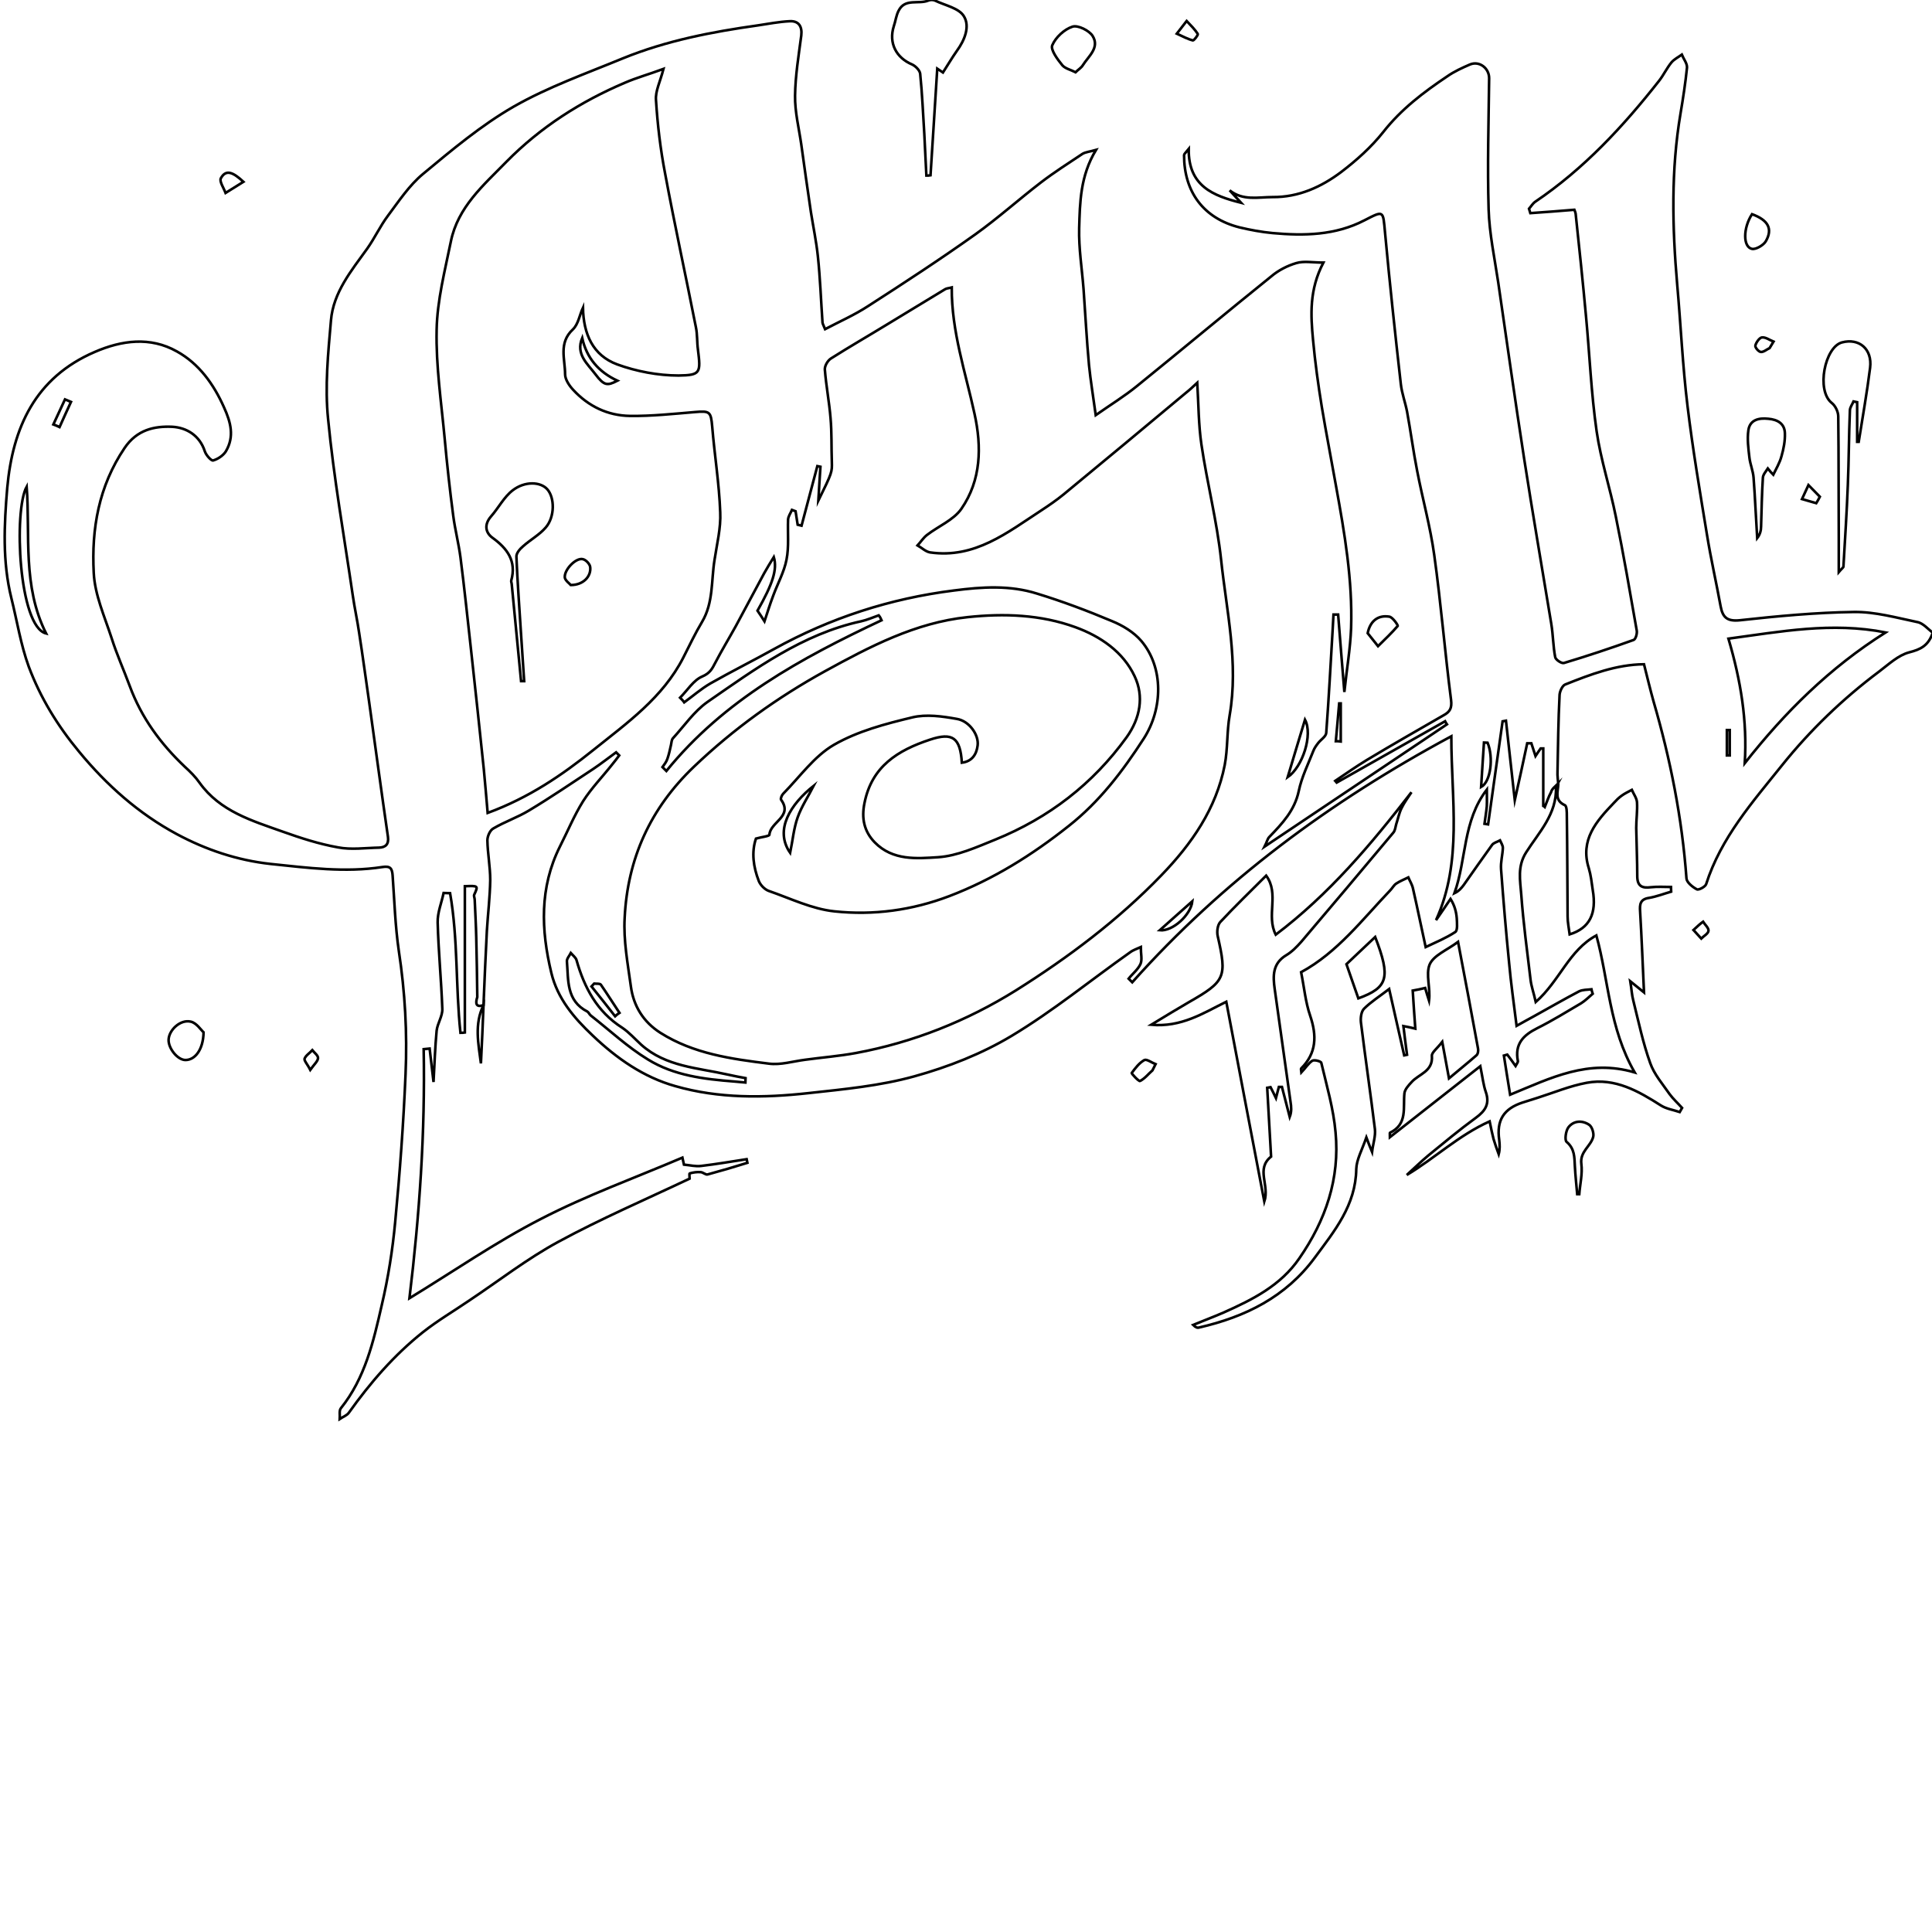 <?xml version="1.0" encoding="utf-8"?>
<!-- Generator: Adobe Illustrator 19.2.1, SVG Export Plug-In . SVG Version: 6.00 Build 0)  -->
<svg version="1.1" id="Слой_0_xA0_Image_1_" xmlns="http://www.w3.org/2000/svg" xmlns:xlink="http://www.w3.org/1999/xlink"
	 x="0px" y="0px" viewBox="0 0 746 746" style="enable-background:new 0 0 746 746;" xml:space="preserve">
<style type="text/css">
	.logo_svg{transform: translateY(99px);}
	.st0{fill:none;stroke:#000000;stroke-miterlimit:10;}
	.st1{display:none;}
	.st2{display:inline;}
</style>
<g class="logo_svg">
	<path class="st0" d="M185.7,410.6c0.4-7.5,0.7-15,1-22.5C183.1,395.4,184.7,403,185.7,410.6z"/>
	<path class="st0" d="M659.7,359.4c0.1-1.1-1.4-2.4-2.1-3.5c-1.1,0.8-2.1,1.7-3.7,3.2c1.4,1.5,2.2,2.4,3,3.3
		C657.9,361.4,659.6,360.5,659.7,359.4z"/>
	<path class="st0" d="M198,189.3c-3.4,2.6-5.5,6.8-8.4,10.1c-2.7,3.1-2.2,6.2,0.5,8.2c5.8,4.2,9.4,9,7.3,16.6
		c-0.1,0.4,0.2,1,0.2,1.5c1.2,12.4,2.4,24.8,3.6,37.3c0.4,0,0.8,0,1.2,0c-0.4-6.5-0.9-13-1.3-19.5c-0.6-9.5-1.3-19-1.7-28.5
		c-0.1-1.4,1.4-3.1,2.6-4.1c2.8-2.5,6.3-4.4,8.7-7.2c3.6-4.1,3.5-11.6,0.6-14.8C208.7,186,202.7,185.7,198,189.3z"/>
	<path class="st0" d="M225,215.9c-2.7-0.6-7.3,4.2-6.9,7.2c0.3,1.2,1.9,2.3,2.3,2.8c4.8,0,7.9-3.3,7.5-6.9
		C227.8,217.8,226.2,216.1,225,215.9z"/>
	<path class="st0" d="M441.9,409.3c-2,1.1-3.5,3.1-4.9,5c-0.2,0.2,2.8,3.4,3.2,3.1c1.8-0.9,3.2-2.7,4.8-4.1c0.4-0.8,0.8-1.6,1.2-2.4
		C444.7,410.3,442.8,408.9,441.9,409.3z"/>
	<path class="st0" d="M120.6,405.5c-1,1.1-2.5,2-3,3.3c-0.2,0.8,1.1,2.1,2.2,4.3c1.5-2.1,2.9-3.3,3-4.5
		C122.9,407.6,121.4,406.5,120.6,405.5z"/>
	<path class="st0" d="M613.6,434.3c-2.7-1.8-6-1.6-8,1c-1,1.3-1.5,4.9-0.7,5.6c3.2,2.7,3,6,3.2,9.4c0.2,3.7,0.6,7.3,0.9,10.8
		c0.3,0,0.6,0,0.8,0c0.3-3.9,1.3-7.9,0.8-11.7c-0.6-4.8,3.7-6.8,4.6-10.5C615.5,437.5,614.7,435,613.6,434.3z"/>
	<path class="st0" d="M78.6,398.6c-1-0.9-2.7-3.6-4.9-4.1c-4-1-8.5,3.2-8.6,7c-0.1,3.3,3.4,7.7,6.4,7.8
		C75.2,409.4,78.5,405.4,78.6,398.6z"/>
	<path class="st0" d="M459,387c-4.5,2.6-8.9,5.3-14.5,8.7c11.7,1,19.9-4.4,29-8.9c4.9,26,9.7,51,14.7,77.2
		c2.1-6.5-3.4-12.6,2.6-17.4c-0.5-8.7-1-17.6-1.5-26.6c0.4-0.1,0.9-0.1,1.3-0.2c0.7,1.4,1.4,2.7,2.1,4.2c0.4-1.5,0.7-2.9,1.1-4.3
		c0.4,0,0.8,0,1.2,0c1,3.9,2,7.7,3,11.6c0.8-2.1,0.6-4,0.3-5.9c-2-14.5-4.1-29-6.1-43.5c-0.7-5-0.9-9.9,4.5-13.1
		c2.2-1.3,4.1-3.3,5.8-5.2c11.9-14,23.7-28,35.5-42.1c0.7-0.8,0.8-2.1,1.1-3.2c0.7-2.1,1.1-4.3,2.1-6.3c1-2.1,2.5-4.1,3.8-6.1
		c-15.6,20.2-31.9,39.5-52.4,55c-3.8-7.4,1.5-15.7-3.7-22.8c-6.3,6.3-12.2,12-17.7,17.9c-1.1,1.2-1.4,3.8-1,5.5
		C473.8,377.3,473.2,378.9,459,387z"/>
	<path class="st0" d="M715.9,236.3c-14.7,0.2-29.5,1.6-44.1,3.2c-4.9,0.5-6.6-1.1-7.4-5.3c-1.7-9.3-3.8-18.5-5.3-27.8
		c-2.7-16.5-5.5-33-7.5-49.6c-1.9-15.6-2.6-31.4-4-47.1c-1.9-22-2.4-44,1.3-65.9c1-5.9,1.9-11.8,2.5-17.7c0.1-1.6-1.3-3.3-2-5
		c-1.4,1-3,1.8-4,3c-1.8,2.2-3,4.8-4.7,7c-13.9,17.7-29.1,34.1-47.9,46.8c-1,0.7-1.6,1.8-2.4,2.7c0.2,0.6,0.3,1.1,0.5,1.7
		c5.6-0.4,11.2-0.8,17-1.3c0.1,0.3,0.4,0.9,0.5,1.5c1.4,13.2,2.8,26.4,4,39.6c1.4,14.8,2,29.7,4.1,44.4c1.6,11.1,5.2,21.9,7.4,32.9
		c3,14.6,5.5,29.3,8.1,44.1c0.2,1.1-0.4,3.3-1.2,3.6c-8.9,3.2-17.9,6.2-26.9,8.9c-0.9,0.3-3.3-1.3-3.4-2.3
		c-0.8-4.2-0.8-8.5-1.5-12.8c-3.5-21.3-7.2-42.6-10.5-63.9c-3.5-22.6-6.7-45.3-10-68c-1.4-9.4-3.4-18.7-3.7-28.1
		c-0.5-16.9,0-33.8,0.2-50.7c0-3.9-3.8-6.8-7.4-5.3c-3,1.3-6.1,2.7-8.8,4.6c-9.1,6.1-17.7,12.6-24.7,21.5
		c-4.6,5.8-10.3,10.9-16.2,15.4c-7.7,5.8-16.5,9.8-26.5,9.7c-5.6,0-11.5,1.5-16.6-2.6c1.5,1.6,2.9,3.2,4.4,4.8
		c-10.7-2.7-20.4-6.4-20.2-20.8c-1.3,1.6-1.8,2-1.8,2.4c0,14.2,7.5,24.4,21.4,27.9c4.2,1,8.5,1.8,12.8,2.2
		c12.1,1.1,24.2,0.9,35.4-4.9c7.6-3.9,7.2-3.9,8,4.7c1.8,19.5,3.9,39,6.1,58.5c0.4,3.6,1.7,7,2.4,10.6c1.4,7.6,2.4,15.3,3.9,22.9
		c2.1,10.9,5.1,21.6,6.6,32.5c2.6,18.6,4.1,37.4,6.5,56c0.4,3.2-0.5,4.6-2.9,5.9c-9.9,5.7-19.9,11.4-29.7,17.3
		c-4.1,2.5-8.1,5.3-12.1,8c0.2,0.2,0.3,0.5,0.5,0.7c14-7.9,27.9-15.8,41.9-23.7c0.2,0.4,0.4,0.8,0.7,1.2
		c-23.2,15.6-46.4,31.1-70.4,47.2c0.9-1.8,1.1-3,1.8-3.7c5-5.2,9.8-10.2,11.4-17.8c1.1-5.3,3.6-10.3,5.6-15.4
		c0.4-1.1,1.2-2.2,1.9-3.1c1-1.3,3-2.5,3.1-3.9c1-13.4,1.7-26.8,2.5-40.2c0.1-1.8,0.2-3.7,0.3-5.5c0.6,0,1.2,0,1.8,0
		c0.8,9.7,1.5,19.4,2.4,29.9c0.9-8.7,2.3-16.7,2.6-24.7c0.6-18.5-2.5-36.6-5.8-54.7c-1.8-10.2-3.8-20.4-5.5-30.6
		c-1.4-8.6-2.6-17.3-3.4-26c-0.9-9.6-1.5-19.3,4-29.8c-4.1,0-7.5-0.7-10.5,0.2c-3.4,1-6.9,2.8-9.6,5.1c-17.4,14-34.5,28.3-51.8,42.3
		c-4.9,4-10.3,7.3-16,11.3c-1-7.4-2-13.3-2.6-19.3c-0.9-9.8-1.4-19.6-2.1-29.3c-0.6-7.9-1.9-15.8-1.7-23.6c0.3-10,0.4-20.1,6.5-30.2
		c-2.5,0.7-4,0.8-5.2,1.5c-5.4,3.6-10.9,7.1-16,11c-8.6,6.6-16.6,13.8-25.4,20.1c-13.5,9.6-27.4,18.7-41.4,27.7
		c-5.2,3.4-10.9,5.9-16.6,8.9c-0.5-1.3-0.9-1.9-1-2.5c-0.6-8.6-0.9-17.2-1.8-25.7c-0.6-5.7-1.8-11.4-2.7-17.1
		c-1.3-8.7-2.5-17.4-3.7-26c-0.9-6.3-2.5-12.6-2.4-18.9c0.1-7.7,1.4-15.5,2.4-23.2c0.4-3.5-1-5.7-4.5-5.5c-4.1,0.2-8.2,1-12.2,1.6
		c-17.8,2.5-35.4,5.9-52.1,12.7c-14.3,5.9-29,11.1-42.3,18.7c-12.5,7.2-23.8,16.7-35,26c-5.3,4.4-9.3,10.5-13.5,16.1
		c-3,4-5.1,8.6-8,12.7c-6.1,8.5-13.1,16.9-14,27.7c-1.1,12.7-2.4,25.6-1.1,38.2c2.2,22.7,6.2,45.3,9.5,67.9
		c0.7,4.9,1.8,9.8,2.5,14.7c1.4,9,2.6,18,3.9,27c2.4,17.2,4.7,34.4,7.2,51.6c0.4,2.9-0.9,4.1-3.4,4.2c-5.3,0.1-10.8,0.9-15.9-0.1
		c-7.3-1.3-14.4-3.6-21.4-6.1c-11.8-4.2-24.1-7.8-32-18.8c-1.6-2.3-3.6-4.3-5.7-6.2c-9.4-8.9-16.8-19-21.3-31.2
		c-2.3-6.2-5-12.2-7-18.5c-2.7-8.3-6.5-16.7-6.9-25.2c-0.9-17,1.9-33.4,11.9-48.2c4.8-7.1,11.5-8.5,18.4-8.2
		c5.5,0.3,10.6,3.3,12.6,9.5c0.5,1.5,2.5,3.7,3.2,3.5c1.8-0.5,3.9-1.9,4.9-3.5c3.4-5.7,1.9-11.3-0.7-17c-4-9-9.7-16.9-18.2-21.6
		c-10.3-5.8-21.3-4.3-31.7,0.2c-23,9.9-31.7,29.2-33.8,52.5c-1.2,14.2-1.9,28.5,1.6,42.6c2.2,8.8,3.6,17.9,6.7,26.4
		c4.5,12,11.1,22.8,19.4,32.8c10.7,13,23.1,24,37.8,31.9c11.2,6,23.3,10.1,36.2,11.5c14.4,1.5,28.7,3.4,43.1,1.2
		c3.1-0.5,3.8,0.5,4,3.2c0.7,9.7,1,19.6,2.4,29.2c2.4,15.8,3.3,31.7,2.6,47.5c-0.8,19.1-2.2,38.1-4,57.1c-1,10.8-2.7,21.6-5.2,32.2
		c-3.2,14-6.4,28.1-15.8,39.8c-0.7,0.9-0.3,2.7-0.4,4.1c1.2-0.8,2.7-1.3,3.5-2.4c8.2-11.5,17.4-22.2,28.6-31.1
		c5.7-4.5,12-8.2,18-12.3c11.4-7.6,22.3-16.1,34.3-22.6c16.4-8.9,33.6-16.3,50.7-24.4c0-0.2-0.2-1.9,0-2c1.3-0.4,2.8-0.6,4.2-0.5
		c0.9,0,2,1.1,2.7,0.9c5.2-1.4,10.3-2.9,15.4-4.5c-0.1-0.5-0.2-0.9-0.3-1.4c-5.8,0.9-11.6,1.9-17.5,2.6c-2.2,0.3-4.4-0.3-6.7-0.5
		c-0.2-0.9-0.4-1.8-0.6-2.7c-18.3,7.8-37.1,14.6-54.7,23.7c-17.5,9-33.8,20.3-50.7,30.6c3.9-32.3,6.1-64.1,5.5-96.2
		c0.8-0.1,1.5-0.1,2.3-0.2c0.5,4,0.9,8,1.5,12.9c0.4-7.1,0.6-13.5,1.2-19.8c0.3-2.8,2.3-5.6,2.2-8.4c-0.4-11.1-1.5-22.3-1.8-33.4
		c-0.1-3.8,1.5-7.6,2.3-11.4c0.8,0,1.6,0.1,2.5,0.1c3.1,17.8,2.1,36,4,53.9c0.6,0,1.2,0,1.7-0.1c0-18.9,0-37.7,0-56.5
		c5.2-0.2,5.2-0.2,3.6,3.3c-0.2,0.5,0.2,1.3,0.2,1.9c0.2,4.9,0.5,9.7,0.6,14.6c0.2,7.7,0.3,15.3,0.4,23c-0.7,2.2-0.7,4.2,2.4,3.1
		c0.4-9.6,0.8-19.1,1.3-28.7c0.4-6.5,1.2-13.1,1.3-19.6c0-5.1-1-10.2-1.1-15.3c0-1.6,1-3.9,2.3-4.6c4.4-2.6,9.4-4.3,13.7-6.9
		c8.5-5.1,16.7-10.7,24.9-16.1c3-2,5.9-4.3,8.8-6.4c0.4,0.4,0.8,0.8,1.2,1.2c-0.9,1.2-1.8,2.4-2.8,3.6c-3.7,4.7-7.9,9-11.1,14
		c-3.5,5.6-6,11.7-9,17.6c-7.9,15.8-7.3,32.2-3.3,48.8c2.4,9.9,8.7,17.3,15.9,24.1c9.3,8.9,19.8,16.2,32,19.6
		c16.7,4.8,34.1,4.6,51.3,2.7c13.7-1.5,27.7-2.8,41-6.5c13-3.6,26-8.7,37.5-15.6c16-9.6,30.5-21.5,45.8-32.3c1.2-0.9,2.8-1.4,4.1-2
		c0,2.6,0.6,4.8-0.1,6.5c-1,2.2-3.1,3.8-4.6,5.7c0.5,0.5,0.9,0.9,1.4,1.4c34.9-39.1,76.2-69.7,123.2-95c0,24.6,4.4,48.3-5.9,71
		c1.9-2.7,3.7-5.4,5.6-8.2c1.6,2.6,2.2,5,2.4,7.4c0.1,1.9,0.4,4.8-0.6,5.4c-3.5,2.3-7.4,3.9-11.4,5.8c-1.7-7.7-3.2-15.2-4.9-22.6
		c-0.3-1.5-1.2-2.9-1.8-4.3c-1.6,0.8-3.2,1.4-4.7,2.4c-0.9,0.6-1.5,1.8-2.3,2.6c-10.8,11.3-20.4,24-34.4,31.6
		c1.2,5.9,1.7,11.6,3.5,16.8c2.6,7.7,2.5,14.4-3.5,20.4c-0.1,0.1,0,0.6,0.1,1.5c1.6-1.7,2.7-3.5,4.2-4.5c0.8-0.5,3.4,0.2,3.5,0.8
		c2.1,8.9,4.7,17.7,5.5,26.8c1.7,17.9-3.8,34-14,48.7c-7.2,10.5-18,15.9-29.2,20.9c-3.9,1.7-7.9,3.2-11.8,4.8c1,1,1.7,1.2,2.3,1
		c17.9-4.1,33.5-11.8,44.7-27c7.6-10.3,15.8-20.2,16-34.2c0.1-3.6,2.2-7.3,3.9-12.2c1,2.7,1.5,3.9,2.2,5.6c0.4-3.3,1.4-6.1,1.1-8.8
		c-1.7-13.8-3.7-27.5-5.4-41.2c-0.2-1.7,0.1-4.2,1.2-5.3c2.6-2.6,5.9-4.7,9.7-7.6c2.1,9.2,3.9,17.4,5.8,25.6
		c0.4-0.1,0.7-0.1,1.1-0.2c-0.5-3.5-0.9-7.1-1.4-11.1c1.7,0.3,2.9,0.6,4.6,1c-0.4-5.3-0.7-10-1-14.7c1.7-0.3,3.2-0.6,4.8-1
		c0.5,1.8,1,3.3,1.5,4.9c0.6-4.9-1.3-10.1,0.2-13.9c1.5-3.6,6.7-5.6,11-8.8c2.8,14.7,5.3,27.9,7.7,41.1c0.2,0.9,0,2.2-0.6,2.7
		c-3.3,2.9-6.7,5.6-10.6,8.9c-0.9-4.9-1.6-8.7-2.6-14.1c-2,2.6-4.1,4.1-4,5.4c0.5,6.1-5.1,7-7.9,10.2c-1.1,1.2-2.5,2.7-2.7,4.2
		c-0.6,5.6,1.3,12-5.6,15.3c-0.1,0.1,0,0.5,0,1.7c11.6-9.1,22.8-17.9,34.9-27.4c0.9,4.5,1.2,7.3,2.1,9.9c1.6,4.6-0.1,7.3-3.8,10
		c-6.3,4.6-12.3,9.6-18.3,14.5c-2.9,2.4-5.6,5.1-8.4,7.6c10.9-6.5,20-15.3,32-20.7c0.6,2.9,1,4.9,1.5,6.8c0.6,2,1.3,4,2,5.9
		c0.5-1.9,0.4-3.7,0.2-5.5c-1.1-7.6,1.7-12.1,9.1-14.5c1.9-0.6,3.8-1.2,5.7-1.8c6.3-2,12.5-4.6,19-5.8c10.9-2,19.9,3.2,28.7,8.8
		c2.1,1.3,4.8,1.7,7.2,2.5c0.3-0.5,0.6-1.1,0.9-1.6c-1.6-1.8-3.4-3.4-4.8-5.3c-2.7-3.9-6-7.7-7.5-12c-2.8-7.8-4.5-16-6.5-24
		c-0.6-2.2-0.7-4.6-1.2-7.6c2.1,1.7,3.6,2.9,5.3,4.3c-0.5-10.9-0.9-21-1.5-31.2c-0.2-2.8,0-4.8,3.5-5.3c2.9-0.5,5.7-1.6,8.5-2.4
		c0-0.6-0.1-1.2-0.1-1.8c-2.6,0-5.2-0.2-7.8,0.1c-3.2,0.4-5.1-0.3-5.2-4c0-6.3-0.3-12.6-0.4-18.9c0-3.3,0.5-6.6,0.3-9.9
		c-0.1-1.6-1.3-3.2-2-4.8c-1.3,0.7-2.8,1.4-4,2.3c-1.1,0.8-2,1.7-2.9,2.7c-6.8,7.1-13.2,14.3-9.7,25.3c0.8,2.7,1.1,5.5,1.5,8.3
		c1.6,9.2-1.2,14.8-8.9,17.2c-0.3-2.4-0.8-4.6-0.8-6.9c-0.1-13-0.1-25.9-0.3-38.9c0-1.4,0-3.8-0.8-4.1c-4.1-1.9-2.6-5.1-2.5-8.1
		c-0.1-1.6-0.4-3.2-0.3-4.8c0.2-9.9,0.3-19.8,0.8-29.7c0.1-1.4,1.1-3.6,2.2-4c9.8-3.9,19.7-7.7,30.4-7.8c1.3,5.1,2.4,9.8,3.7,14.4
		c6.5,22.3,11,45,12.7,68.3c0.1,1.5,2.3,3.3,4,4.2c0.7,0.4,3.3-1,3.6-2c5.7-17.9,18-31.8,29.3-45.9c10.9-13.6,23.5-25.7,37.5-36.2
		c3.7-2.8,7.4-6.3,11.6-7.4c4.3-1.1,7.4-2.5,9.1-7.6c-1.8-1.3-3.7-3.7-6-4.1C732.2,238.5,724,236.2,715.9,236.3z M503.9,277.9
		c3.1,5.8-0.9,18.2-6.7,22.2C499.4,292.6,501.6,285.6,503.9,277.9z M10.3,187.9c1.4,18.9-1.7,38.3,7.5,56.7
		C7.2,242,5.2,197.1,10.3,187.9z M23,164.9c-0.8-0.4-1.6-0.7-2.4-1c1.5-3.2,3-6.5,4.5-9.7c0.8,0.3,1.5,0.7,2.3,1
		C25.9,158.4,24.5,161.6,23,164.9z M229.1,289.6c-12.1,9.7-24.8,18.4-40.8,24.3c-0.5-6.1-1-11.6-1.5-17c-1.6-15.6-3.3-31.1-5-46.7
		c-1.3-11.7-2.5-23.3-4-35c-0.7-5.4-2.1-10.7-2.8-16.1c-1.3-9.9-2.4-19.9-3.3-29.8c-1.3-14-3.4-28-3.1-41.9
		c0.2-11.4,3.2-22.9,5.5-34.2c2.7-13.2,12.5-21.6,21.4-30.7c13.2-13.4,28.7-23.3,45.9-30.6c4.4-1.9,9.1-3.2,14.8-5.3
		c-1.3,5-3.2,8.6-2.9,12.1c0.6,9.4,1.7,18.9,3.5,28.2c3.7,19.9,8,39.6,11.9,59.4c0.6,2.8,0.4,5.8,0.8,8.7c1.1,8.9,1.1,9.9-7.5,10
		c-7.9,0-16.3-1.6-23.7-4.3c-9.4-3.5-13-11.7-13.2-21.9c-1.3,2.8-1.8,6.4-3.9,8.4c-5.6,5.2-3,11.5-3,17.3c0,2,1.6,4.4,3.1,6
		c5.9,6.4,13.4,10,22,10.1c8.4,0.1,16.7-0.8,25.1-1.5c5.7-0.5,6.1-0.1,6.6,5.6c0.9,11,2.7,22,3.1,33.1c0.3,6.1-1.3,12.3-2.2,18.4
		c-1.3,8-0.4,16.5-4.8,23.9c-2.7,4.5-4.9,9.2-7.3,13.9C255.9,269.4,242.2,279.1,229.1,289.6z M238.4,147c-3.9,2-5.1,2-8.5-2.5
		c-3-4-7.7-7.7-5.1-14C226.5,138.2,231.1,143.6,238.4,147z M259.9,285c4.3-4.7,8.1-10.3,13.2-13.9c18.5-12.8,36.8-26.3,59.4-31.2
		c2.3-0.5,4.5-1.5,6.8-2.3c0.5,0.6,0.8,1.2,1.1,1.9c-31,14.6-60.9,30.8-83.1,58.2c-0.5-0.5-1-1-1.5-1.5c0.7-1,1.5-2,1.9-3.2
		c0.6-1.7,1-3.6,1.4-5.4C259.3,286.7,259.3,285.6,259.9,285z M229.4,379.8c0.9,0.1,2.2-0.1,2.6,0.4c2.5,3.6,4.8,7.3,7.2,10.9
		c-0.6,0.4-1.2,0.8-1.7,1.3c-3-3.8-6-7.7-9.1-11.5C228.8,380.5,229.1,380.1,229.4,379.8z M287.8,418c-1.4-0.1-2.9-0.3-4.3-0.4
		c-11.6-0.9-23.3-2.3-33.3-8.5c-7.9-4.8-14.8-11.3-22.1-17c-0.5-0.4-0.8-1.2-1.3-1.5c-8.2-4.2-7.3-12.1-7.9-19.4
		c-0.1-1,1-2.2,1.5-3.2c0.8,0.9,1.9,1.7,2.2,2.7c3,10.6,7.9,19.9,17.6,26.1c2.7,1.8,5,4.4,7.4,6.6c9.5,8.5,21.8,8.9,33.3,11.5
		c2.3,0.5,4.7,1,7,1.4C287.9,416.9,287.8,417.4,287.8,418z M447.8,359.2c4-3.6,8-7.1,12.6-11.2C459.8,353.3,452.8,359.7,447.8,359.2
		z M474.8,276.2c-1.1,6.3-0.7,12.9-1.9,19.2c-3.3,16.9-12.8,30.5-24.5,42.6c-16.7,17.3-35.9,31.7-56.1,44.4
		c-18.9,11.8-39.7,20.1-61.8,24.2c-6.5,1.2-13,1.7-19.6,2.6c-4.7,0.6-9.5,2.1-14,1.5c-14.5-1.8-29.1-3.8-41.9-11.9
		c-6.6-4.2-10.4-10.4-11.4-17.9c-1.2-8.8-2.9-17.7-2.4-26.5c1.1-22.8,9.9-42.3,26.8-58.4c15.3-14.6,32.2-26.7,50.5-36.8
		c17.3-9.5,35-18.8,55.1-20.9c14.1-1.5,28.3-1,41.7,3.9c9.6,3.5,18.4,9.5,22.8,18.9c3.7,7.8,2.2,16.2-3.1,23.6
		c-13,18-30,31.1-50.7,39.5c-7.2,2.9-14.6,6.3-22.1,6.8c-8.2,0.5-17.4,1.4-24.4-5.7c-4.2-4.3-5.2-9.4-4-15.2
		c2.8-14.2,12.9-20.4,25.3-24.5c8.7-2.9,11.7-0.8,12.3,8.9c4-0.5,5.7-3.3,6.1-6.7c0.5-4-3.2-9.4-8-10.2c-5.6-1-11.8-1.9-17.2-0.6
		c-10.4,2.5-21.1,5.3-30.3,10.6c-7.6,4.4-13.2,12.4-19.6,18.9c-0.5,0.5-1.1,1.9-0.8,2.3c4.7,6.5-4.2,8.6-4.5,13.5
		c0,0.6-3.1,0.9-5.2,1.5c-1.8,5.3-1,11,1.1,16.4c0.6,1.5,2.2,3.2,3.8,3.8c8.4,2.9,16.7,7,25.4,7.9c15,1.6,30-0.4,44.4-5.9
		c17-6.5,32-15.9,46.1-27.1c11.9-9.4,20.8-21.1,29-33.8c7.3-11.4,7.7-27.3-1-37.6c-2.9-3.4-7.2-6-11.4-7.7
		c-9.5-4-19.1-7.6-28.9-10.6c-10.5-3.3-21.2-2.6-32-1.2c-24.7,3.1-47.8,10.6-69.5,22.6c-8.1,4.5-16.5,8.7-24.6,13.3
		c-3.6,2.1-6.8,4.9-10.1,7.3c-0.4-0.6-1-1.2-1.6-1.8c2.8-2.8,5.2-6.8,8.6-8.2c3-1.3,3.8-3,5-5.3c2.5-4.8,5.3-9.4,7.9-14.1
		c3.7-6.8,7.3-13.7,11-20.5c1.1-2,2.3-3.9,3.7-6.2c1.4,4.8-0.4,10.3-6.3,20.7c1,1.5,1.9,2.8,2.7,4.1c1-3,2.1-6.6,3.4-10
		c1.7-4.6,4.2-9.1,5.1-13.8c1-5,0.4-10.3,0.6-15.5c0.1-1.3,1-2.5,1.5-3.7c0.5,0.2,0.9,0.3,1.4,0.5c0.3,1.7,0.5,3.5,0.8,5.2
		c0.5,0.1,1,0.3,1.5,0.4c2-7.7,4.1-15.3,6.1-23c0.4,0.1,0.8,0.1,1.2,0.2c-0.3,4.2-0.5,8.3-0.8,13.1c5.4-11,5.3-11,5.2-15
		c-0.2-5.6,0-11.3-0.5-16.9c-0.5-6.2-1.7-12.4-2.2-18.7c-0.1-1.4,1.1-3.5,2.4-4.3c7.1-4.5,14.4-8.7,21.6-13.1
		c7.5-4.5,14.9-9.1,22.4-13.6c0.6-0.4,1.5-0.4,2.6-0.7c-0.1,17,5.3,32.7,8.8,48.8c2.8,12.7,2.6,25.6-5.1,36.7
		c-3,4.3-8.9,6.7-13.3,10.1c-1.4,1.1-2.4,2.7-3.6,4c1.6,0.9,3.1,2.4,4.8,2.7c17.3,2.5,29.9-7.7,43.1-16.3c2.9-1.9,5.8-3.9,8.5-6.1
		c15.8-13,31.5-26.1,47.2-39.2c1.4-1.1,2.7-2.3,4.4-3.9c0.5,8.5,0.5,16.3,1.6,23.8c2.2,14.9,6,29.6,7.6,44.5
		C473.6,236,478.3,255.9,474.8,276.2z M314.2,303.4c-2.1,4.1-4.7,8-6.2,12.2s-1.9,8.8-2.9,13.7C298.9,320.4,305.3,310.5,314.2,303.4
		z M524.5,385.5c-1.4-4.1-2.9-8.2-4.6-13.2c3-2.9,6.8-6.4,11.1-10.5C537.1,377.6,535.9,381.3,524.5,385.5z M573,286.7
		c0.4,0,0.9,0.1,1.4,0.1c2.3,5.6,1.3,15-2.5,17.1C572.3,297.9,572.6,292.3,573,286.7z M601.5,302.7c-0.2,0.4-0.7,0.9-0.7,1.3
		c0.4,10.3-6.6,17.4-11.5,25.1c-3.5,5.5-2.3,10.9-1.9,16.3c0.8,11,2.3,22,3.6,33c0.3,2.5,1.2,4.9,2,8.5c9.3-8.2,12.8-20,23.4-25.7
		c4.8,17.4,4.9,35.7,14.8,52.9c-17.9-5.3-32.3,2.1-48.1,8.6c-0.9-5.3-1.6-10.2-2.4-15.1c0.4-0.1,0.9-0.3,1.3-0.4
		c1,1.3,2,2.7,3.2,4.4c0.5-0.9,1-1.5,0.9-1.9c-1.3-6.6,2.1-10,7.5-12.7c5.8-2.9,11.3-6.3,16.9-9.6c1.6-1,3-2.4,4.5-3.7
		c-0.2-0.6-0.4-1.1-0.5-1.7c-1.6,0.2-3.4,0.1-4.8,0.8c-5.9,3.1-11.6,6.4-17.4,9.6c-1.8,1-3.7,2-6.7,3.7c-1.1-8.8-2.2-16.6-2.9-24.4
		c-1.2-12-2.2-24-3.1-36.1c-0.2-2.7,0.6-5.5,0.7-8.2c0-1-0.7-2-1.1-2.9c-1.1,0.6-2.5,0.9-3.1,1.8c-3.7,5.1-7.3,10.3-10.9,15.4
		c-0.9,1.2-1.9,2.4-3.6,3.2c4.7-13.2,3.2-27.9,12.5-40c0,2.1,0.1,4.2,0,6.4c-0.2,2.3-0.6,4.5-0.9,6.8c0.5,0.1,0.9,0.1,1.4,0.2
		c1.9-13.3,3.7-26.6,5.6-39.8c0.4-0.1,0.9-0.1,1.3-0.2c1.1,10,2.2,20,3.4,30.7c1.7-7.7,3.3-14.8,4.8-22c0.5,0,1,0,1.6,0
		c0.5,1.5,1,3,1.6,4.9c0.7-1.1,1.4-2,2-2.9c0.3,0,0.7,0,1,0c0,7.4,0,14.8,0,22.2c0.2,0.1,0.4,0.2,0.6,0.4c0.8-1.9,1.4-3.9,2.4-5.7
		C599.2,304.6,600.5,303.7,601.5,302.7z M667.9,291.7c-0.4,0-0.8,0-1.1,0c0-3.3,0-6.5,0-9.8c0.4,0,0.7,0,1.1,0
		C667.9,285.2,667.9,288.4,667.9,291.7z M673.7,294.7c1-16.4-1.5-31.8-6.3-48.1c20.1-2.7,39.9-6.5,60.7-2.4
		C706.5,257.8,689.1,275.1,673.7,294.7z"/>
	<path class="st0" d="M462.5,13.1c-1.1-1.7-2.5-3.1-4.3-5c-1.5,1.9-2.4,3.1-3.8,4.9c2.4,1.1,4.2,2.1,6.2,2.6
		C461,15.7,462.7,13.5,462.5,13.1z"/>
	<path class="st0" d="M675.1,166.1c-0.5,3.5,0,7.1,0.4,10.6c0.3,2.6,1.4,5.1,1.6,7.7c0.6,7.8,0.9,15.6,1.4,23.4
		c1.1-1.4,1.5-3,1.5-4.5c0.2-6.3,0.3-12.6,0.7-18.9c0.1-1.2,1.2-2.4,1.9-3.5c0.7,0.9,1.5,1.8,2.1,2.4c1-2.1,2.5-4.5,3.2-7.2
		c0.8-2.8,1.4-5.8,1.3-8.8c-0.1-3.8-2.9-5.3-6.4-5.6C679.1,161.3,675.7,162.1,675.1,166.1z"/>
	<path class="st0" d="M418.1,25.2c2.2-3.5,6.6-6.8,3.8-11.3c-1.3-2.1-5.7-4.3-7.8-3.6c-3.1,1-6.5,4.1-7.8,7.2
		c-0.7,1.7,2,5.4,3.9,7.7c1.1,1.3,3.4,1.8,5.1,2.7C416.3,26.9,417.5,26.2,418.1,25.2z"/>
	<path class="st0" d="M94,70.2c-3.9-3.6-6.7-5-8.7-1.4c-0.7,1.2,1.1,3.8,1.8,5.7C89.2,73.2,91.3,71.9,94,70.2z"/>
	<path class="st0" d="M539.7,241.7c0.2-0.2-2-3.5-3.3-3.6c-4.5-0.7-7.4,1.9-8.3,6.4c1.3,1.7,2.7,3.3,4,5
		C534.7,246.9,537.4,244.4,539.7,241.7z"/>
	<path class="st0" d="M680.3,130.3c-0.9,0.1-2.2,1.9-2.5,3.1c-0.2,0.7,1.2,2.4,2.1,2.5c1.1,0.1,2.3-1,3.4-1.5c0.5-0.8,1-1.7,1.5-2.5
		C683.3,131.3,681.7,130.1,680.3,130.3z"/>
	<path class="st0" d="M676.5,82.7c-3.5,5.4-3.5,12.7,0,13.4c1.5,0.3,4.4-1.4,5.3-2.9C684.6,88.4,682.8,85,676.5,82.7z"/>
	<path class="st0" d="M698.3,187.3c-0.8,1.8-1.7,3.6-2.5,5.4c1.8,0.5,3.7,1.1,5.5,1.6c0.5-0.8,1-1.7,1.4-2.5
		C701.2,190.3,699.8,188.8,698.3,187.3z"/>
	<path class="st0" d="M717.7,170.6c1.5-9.5,3.2-19,4.4-28.6c0.9-7.3-4.3-11.5-10.8-9.8c-6.7,1.7-10.1,18.6-4,23.4
		c1.4,1.1,2.5,3.4,2.5,5.2c0.2,15.7,0.1,31.3,0.2,47c0,4,0,8,0,13.1c1.2-1.4,1.8-1.8,1.8-2.1c0.6-10.5,1.3-21,1.7-31.5
		c0.4-9.6,0.4-19.2,0.8-28.8c0-1.2,0.9-2.3,1.4-3.5c0.5,0.1,0.9,0.2,1.4,0.3c0,5,0,10.2,0,15.3C717.3,170.6,717.5,170.6,717.7,170.6
		z"/>
	<path class="st0" d="M355.3,28.4c0.8,7.8,1.1,15.5,1.6,23.3c0.3,5.4,0.5,10.7,0.8,16.1c0.5,0,1.1,0,1.6-0.1
		c0.9-13.6,1.7-27.3,2.6-41.2c0.9,0.6,1.9,1.3,2.2,1.5c1.8-2.8,3.5-5.7,5.4-8.4c3-4.1,5.1-9.4,2.7-13.3c-1.9-3.2-7.3-4.2-11.2-6.1
		c-0.7-0.3-1.8-0.3-2.5,0c-3.8,1.6-9-1-11.5,3.9c-1,1.9-1.2,4.1-1.9,6.1c-2,6.4,0.9,12.1,7.1,14.7C353.5,25.5,355.1,27.1,355.3,28.4
		z"/>
	<path class="st0" d="M515.8,286.2c0.6,0,1.2,0,1.9,0.1c0-4.9,0-9.8,0-14.7c-0.2,0-0.4,0-0.6,0C516.7,276.5,516.2,281.4,515.8,286.2
		z"/>
</g>
<g class="st1">
	<path class="st2" d="M601.5,302.7c-0.1,3-1.6,6.2,2.5,8.1c0.7,0.3,0.8,2.7,0.8,4.1c0.1,13,0.1,25.9,0.3,38.9c0,2.3,0.5,4.6,0.8,6.9
		c7.7-2.3,10.5-8,8.9-17.2c-0.5-2.8-0.7-5.6-1.5-8.3c-3.5-11.1,2.9-18.3,9.7-25.3c0.9-1,1.9-1.9,2.9-2.7c1.3-0.9,2.7-1.5,4-2.3
		c0.7,1.6,1.9,3.2,2,4.8c0.2,3.3-0.4,6.6-0.3,9.9c0,6.3,0.3,12.6,0.4,18.9c0,3.7,1.9,4.4,5.2,4c2.6-0.3,5.2-0.1,7.8-0.1
		c0,0.6,0.1,1.2,0.1,1.8c-2.8,0.8-5.6,1.9-8.5,2.4c-3.4,0.6-3.6,2.5-3.5,5.3c0.6,10.2,1,20.4,1.5,31.2c-1.6-1.3-3.1-2.5-5.3-4.3
		c0.5,3,0.6,5.4,1.2,7.6c2,8,3.8,16.2,6.5,24c1.6,4.4,4.8,8.1,7.5,12c1.3,1.9,3.2,3.6,4.8,5.3c-0.3,0.5-0.6,1.1-0.9,1.6
		c-2.4-0.8-5.1-1.2-7.2-2.5c-8.8-5.6-17.8-10.8-28.7-8.8c-6.5,1.2-12.6,3.8-19,5.8c-1.9,0.6-3.8,1.2-5.7,1.8
		c-7.3,2.4-10.2,6.9-9.1,14.5c0.2,1.8,0.3,3.6-0.2,5.5c-0.7-2-1.4-3.9-2-5.9c-0.5-1.9-0.9-3.9-1.5-6.8c-12,5.4-21.2,14.3-32,20.7
		c2.8-2.5,5.5-5.2,8.4-7.6c6-4.9,12-9.9,18.3-14.5c3.7-2.7,5.4-5.4,3.8-10c-0.9-2.6-1.2-5.4-2.1-9.9c-12.1,9.5-23.3,18.3-34.9,27.4
		c0-1.2-0.1-1.7,0-1.7c6.8-3.3,4.9-9.7,5.6-15.3c0.2-1.5,1.6-3,2.7-4.2c2.8-3.2,8.4-4.1,7.9-10.2c-0.1-1.3,2-2.9,4-5.4
		c1,5.4,1.7,9.2,2.6,14.1c3.9-3.2,7.3-5.9,10.6-8.9c0.6-0.5,0.7-1.8,0.6-2.7c-2.4-13.2-4.9-26.4-7.7-41.1c-4.3,3.3-9.5,5.3-11,8.8
		c-1.6,3.7,0.4,9-0.2,13.9c-0.5-1.6-1-3.2-1.5-4.9c-1.6,0.3-3.2,0.6-4.8,1c0.3,4.7,0.7,9.4,1,14.7c-1.7-0.4-3-0.6-4.6-1
		c0.5,4,1,7.6,1.4,11.1c-0.4,0.1-0.7,0.1-1.1,0.2c-1.8-8.2-3.7-16.4-5.8-25.6c-3.9,2.9-7.1,4.9-9.7,7.6c-1.1,1.1-1.4,3.6-1.2,5.3
		c1.7,13.7,3.8,27.5,5.4,41.2c0.3,2.7-0.6,5.6-1.1,8.8c-0.7-1.7-1.1-3-2.2-5.6c-1.6,5-3.8,8.6-3.9,12.2c-0.2,13.9-8.4,23.8-16,34.2
		c-11.2,15.2-26.8,22.9-44.7,27c-0.6,0.1-1.3,0-2.3-1c4-1.6,8-3.1,11.8-4.8c11.2-4.9,22-10.4,29.2-20.9c10.2-14.7,15.7-30.8,14-48.7
		c-0.9-9-3.5-17.9-5.5-26.8c-0.1-0.6-2.8-1.3-3.5-0.8c-1.6,1-2.7,2.7-4.2,4.5c-0.1-0.9-0.3-1.3-0.1-1.5c6-6,6.1-12.7,3.5-20.4
		c-1.8-5.3-2.4-10.9-3.5-16.8c14-7.6,23.6-20.2,34.4-31.6c0.8-0.8,1.4-2,2.3-2.6c1.4-1,3.1-1.6,4.7-2.4c0.6,1.4,1.5,2.8,1.8,4.3
		c1.7,7.4,3.2,14.8,4.9,22.6c4-1.9,8-3.5,11.4-5.8c1-0.7,0.7-3.6,0.6-5.4c-0.2-2.4-0.8-4.7-2.4-7.4c-1.9,2.7-3.7,5.4-5.6,8.2
		c10.3-22.6,5.9-46.4,5.9-71c-46.9,25.2-88.3,55.8-123.2,95c-0.5-0.5-0.9-0.9-1.4-1.4c1.6-1.9,3.6-3.5,4.6-5.7
		c0.7-1.6,0.1-3.8,0.1-6.5c-1.3,0.6-2.9,1.1-4.1,2c-15.2,10.9-29.8,22.8-45.8,32.3c-11.5,6.9-24.5,12-37.5,15.6
		c-13.2,3.7-27.2,5-41,6.5c-17.2,1.8-34.6,2-51.3-2.7c-12.2-3.5-22.7-10.7-32-19.6c-7.1-6.9-13.5-14.3-15.9-24.1
		c-4-16.6-4.5-33,3.3-48.8c3-5.9,5.5-12.1,9-17.6c3.2-5,7.4-9.4,11.1-14c0.9-1.2,1.8-2.4,2.8-3.6c-0.4-0.4-0.8-0.8-1.2-1.2
		c-2.9,2.1-5.8,4.4-8.8,6.4c-8.3,5.5-16.5,11-24.9,16.1c-4.4,2.7-9.3,4.3-13.7,6.9c-1.3,0.7-2.3,3.1-2.3,4.6
		c0.1,5.1,1.2,10.2,1.1,15.3c-0.1,6.5-0.9,13.1-1.3,19.6c-0.5,9.6-0.9,19.1-1.3,28.7h0.1c-3.2,1.1-3.2-0.9-3.2-3.1
		c-0.1-7.7-0.2-15.3-0.4-23c-0.1-4.9-0.4-9.7-0.6-14.6c0-0.6-0.4-1.4-0.2-1.9c1.6-3.5,1.6-3.5-3.6-3.3c0,18.8,0,37.7,0,56.5
		c-0.6,0-1.2,0-1.7,0.1c-1.9-17.9-0.9-36.2-4-53.9c-0.8,0-1.6-0.1-2.5-0.1c-0.8,3.8-2.4,7.6-2.3,11.4c0.3,11.1,1.4,22.3,1.8,33.4
		c0.1,2.8-1.9,5.5-2.2,8.4c-0.6,6.3-0.8,12.6-1.2,19.8c-0.6-4.9-1-8.9-1.5-12.9c-0.8,0.1-1.5,0.1-2.3,0.2c0.6,32-1.6,63.8-5.5,96.2
		c16.9-10.3,33.2-21.6,50.7-30.6c17.6-9.1,36.4-15.9,54.7-23.7c0.2,0.9,0.4,1.8,0.6,2.7c2.2,0.2,4.5,0.7,6.7,0.5
		c5.8-0.7,11.7-1.7,17.5-2.6c0.1,0.5,0.2,0.9,0.3,1.4c-5.1,1.5-10.3,3.1-15.4,4.5c-0.8,0.2-1.8-0.8-2.7-0.9
		c-1.4-0.1-2.9,0.1-4.2,0.5c-0.3,0.1,0,1.8,0,2c-17.1,8.1-34.3,15.5-50.7,24.4c-12,6.5-22.9,15-34.3,22.6c-6,4-12.3,7.8-18,12.3
		c-11.1,8.8-20.3,19.5-28.6,31.1c-0.8,1.1-2.3,1.6-3.5,2.4c0.1-1.4-0.3-3.2,0.4-4.1c9.3-11.7,12.6-25.8,15.8-39.8
		c2.4-10.6,4.1-21.4,5.2-32.2c1.8-19,3.2-38,4-57.1c0.7-15.9-0.2-31.7-2.6-47.5c-1.5-9.6-1.8-19.5-2.4-29.2c-0.2-2.7-0.8-3.7-4-3.2
		c-14.4,2.2-28.7,0.4-43.1-1.2c-12.9-1.4-25-5.5-36.2-11.5c-14.6-8.2-27-19.2-37.7-32.2c-8.2-10-14.9-20.9-19.4-32.8
		c-3.2-8.5-4.6-17.6-6.7-26.4C0.1,216.5,0.8,202.2,2,188c2-23.3,10.8-42.6,33.8-52.5c10.4-4.5,21.4-6,31.7-0.2
		c8.5,4.8,14.2,12.6,18.2,21.6c2.6,5.8,4.2,11.3,0.7,17c-1,1.6-3,3-4.9,3.5c-0.7,0.2-2.8-2.1-3.2-3.5c-2-6.3-7.1-9.3-12.6-9.5
		c-7-0.3-13.6,1.1-18.4,8.2c-10,14.8-12.8,31.2-11.9,48.2c0.4,8.5,4.3,16.9,6.9,25.2c2,6.3,4.8,12.3,7,18.5
		c4.5,12.2,11.9,22.4,21.3,31.2c2,1.9,4,4,5.7,6.2c7.9,11,20.2,14.6,32,18.8c7,2.5,14.1,4.8,21.4,6.1c5.1,0.9,10.6,0.2,15.9,0.1
		c2.6-0.1,3.9-1.3,3.4-4.2c-2.5-17.2-4.8-34.4-7.2-51.6c-1.3-9-2.5-18-3.9-27c-0.7-4.9-1.8-9.8-2.5-14.7
		c-3.3-22.6-7.3-45.1-9.5-67.9c-1.2-12.6,0-25.5,1.1-38.2c0.9-10.8,7.9-19.2,14-27.7c2.9-4.1,5-8.7,8-12.7
		c4.2-5.6,8.2-11.7,13.5-16.1c11.2-9.3,22.5-18.8,35-26c13.3-7.6,28-12.8,42.3-18.7c16.7-6.9,34.3-10.2,52.1-12.7
		C296,8.8,300,8,304.1,7.8c3.5-0.2,5,2,4.5,5.5c-0.9,7.7-2.3,15.4-2.4,23.2c0,6.3,1.5,12.6,2.4,18.9c1.2,8.7,2.4,17.4,3.7,26
		c0.9,5.7,2.1,11.3,2.7,17.1c0.8,8.6,1.2,17.2,1.8,25.7c0,0.6,0.4,1.2,1,2.5c5.7-3,11.4-5.6,16.6-8.9c13.9-9,27.8-18.1,41.4-27.7
		c8.8-6.2,16.8-13.5,25.4-20.1c5.1-3.9,10.6-7.5,16-11c1.1-0.7,2.7-0.8,5.2-1.5c-6.1,10.1-6.2,20.3-6.5,30.2
		c-0.2,7.9,1.1,15.7,1.7,23.6c0.7,9.8,1.2,19.6,2.1,29.3c0.5,6,1.6,11.9,2.6,19.3c5.7-4,11.1-7.3,16-11.3
		c17.3-14,34.5-28.3,51.8-42.3c2.8-2.3,6.2-4.1,9.6-5.1c3-0.8,6.4-0.2,10.5-0.2c-5.5,10.5-4.9,20.2-4,29.8c0.8,8.7,2,17.4,3.4,26
		c1.6,10.2,3.6,20.4,5.5,30.6c3.2,18.1,6.4,36.2,5.8,54.7c-0.3,8-1.6,16-2.6,24.7c-0.8-10.4-1.6-20.2-2.4-29.9c-0.6,0-1.2,0-1.8,0
		c-0.1,1.8-0.2,3.7-0.3,5.5c-0.8,13.4-1.5,26.8-2.5,40.2c-0.1,1.4-2.1,2.6-3.1,3.9c-0.7,1-1.5,2-1.9,3.1c-2,5.1-4.5,10.1-5.6,15.4
		c-1.6,7.6-6.4,12.6-11.4,17.8c-0.7,0.7-1,1.9-1.8,3.7c24-16.1,47.2-31.7,70.4-47.2c-0.2-0.4-0.4-0.8-0.7-1.2
		c-14,7.9-27.9,15.8-41.9,23.7c-0.2-0.2-0.3-0.5-0.5-0.7c4-2.7,8-5.5,12.1-8c9.8-5.9,19.8-11.6,29.7-17.3c2.4-1.4,3.3-2.8,2.9-5.9
		c-2.3-18.7-3.9-37.4-6.5-56c-1.5-10.9-4.5-21.7-6.6-32.5c-1.5-7.6-2.5-15.3-3.9-22.9c-0.6-3.6-2-7-2.4-10.6
		c-2.1-19.5-4.3-39-6.1-58.5c-0.8-8.5-0.4-8.6-8-4.7c-11.2,5.8-23.2,6-35.4,4.9c-4.3-0.4-8.6-1.1-12.8-2.2
		c-13.9-3.5-21.4-13.6-21.4-27.9c0-0.4,0.6-0.7,1.8-2.4c-0.1,14.4,9.6,18.1,20.2,20.8c-1.5-1.6-2.9-3.2-4.4-4.8
		c5.1,4.1,11,2.6,16.6,2.6c10,0,18.8-3.9,26.5-9.7c5.9-4.5,11.7-9.6,16.2-15.4c6.9-8.8,15.6-15.3,24.7-21.5c2.7-1.8,5.8-3.3,8.8-4.6
		c3.6-1.5,7.4,1.4,7.4,5.3c-0.1,16.9-0.7,33.8-0.2,50.7c0.3,9.4,2.3,18.7,3.7,28.1c3.3,22.7,6.5,45.4,10,68
		c3.3,21.3,7.1,42.6,10.5,63.9c0.7,4.2,0.7,8.6,1.5,12.8c0.2,1,2.6,2.6,3.4,2.3c9.1-2.7,18-5.7,26.9-8.9c0.8-0.3,1.4-2.5,1.2-3.6
		c-2.6-14.7-5.2-29.4-8.1-44.1c-2.2-11-5.8-21.8-7.4-32.9c-2.1-14.7-2.7-29.6-4.1-44.4c-1.2-13.2-2.6-26.4-4-39.6
		c-0.1-0.6-0.4-1.2-0.5-1.5c-5.8,0.4-11.4,0.9-17,1.3c-0.2-0.6-0.3-1.1-0.5-1.7c0.8-0.9,1.4-2.1,2.4-2.7
		c18.8-12.7,34-29.1,47.9-46.8c1.7-2.2,3-4.8,4.7-7c1-1.3,2.7-2,4-3c0.7,1.7,2.1,3.4,2,5c-0.5,5.9-1.5,11.8-2.5,17.7
		c-3.7,21.9-3.2,43.9-1.3,65.9c1.4,15.7,2.1,31.4,4,47.1c2,16.6,4.8,33.1,7.5,49.6c1.5,9.3,3.5,18.5,5.3,27.8
		c0.8,4.2,2.5,5.8,7.4,5.3c14.7-1.6,29.4-3,44.1-3.2c8.1-0.1,16.4,2.2,24.4,3.9c2.3,0.5,4.2,2.8,6,4.1c-1.7,5.1-4.8,6.5-9.1,7.6
		c-4.2,1.1-7.9,4.7-11.6,7.4c-14,10.5-26.7,22.6-37.5,36.2c-11.3,14.2-23.6,28-29.3,45.9c-0.3,1-2.9,2.4-3.6,2
		c-1.7-0.9-3.9-2.6-4-4.2c-1.6-23.3-6.2-45.9-12.7-68.3c-1.3-4.6-2.4-9.3-3.7-14.4c-10.7,0.2-20.5,4-30.4,7.8
		c-1.1,0.4-2.1,2.6-2.2,4c-0.4,9.9-0.6,19.8-0.8,29.7C601.1,299.5,601.4,301.1,601.5,302.7c-1,1.1-2.2,1.9-2.9,3.1
		c-1,1.8-1.6,3.8-2.4,5.7c-0.2-0.1-0.4-0.2-0.6-0.4c0-7.4,0-14.8,0-22.2c-0.3,0-0.7,0-1,0c-0.6,0.9-1.3,1.8-2,2.9
		c-0.6-1.9-1.1-3.4-1.6-4.9c-0.5,0-1,0-1.6,0c-1.6,7.2-3.1,14.3-4.8,22c-1.2-10.7-2.3-20.7-3.4-30.7c-0.4,0.1-0.9,0.1-1.3,0.2
		c-1.9,13.3-3.7,26.6-5.6,39.8c-0.5-0.1-0.9-0.1-1.4-0.2c0.3-2.3,0.7-4.5,0.9-6.8c0.1-2.1,0-4.2,0-6.4c-9.3,12.1-7.8,26.8-12.5,40
		c1.7-0.8,2.7-2,3.6-3.2c3.6-5.1,7.2-10.3,10.9-15.4c0.6-0.9,2.1-1.2,3.1-1.8c0.4,1,1.1,2,1.1,2.9c-0.1,2.7-0.9,5.5-0.7,8.2
		c0.9,12,1.9,24.1,3.1,36.1c0.8,7.8,1.9,15.6,2.9,24.4c3.1-1.7,4.9-2.7,6.7-3.7c5.8-3.2,11.6-6.5,17.4-9.6c1.4-0.7,3.2-0.5,4.8-0.8
		c0.2,0.6,0.4,1.1,0.5,1.7c-1.5,1.2-2.8,2.7-4.5,3.7c-5.6,3.3-11.1,6.7-16.9,9.6c-5.4,2.7-8.9,6.1-7.5,12.7c0.1,0.4-0.5,1-0.9,1.9
		c-1.3-1.8-2.3-3.1-3.2-4.4c-0.4,0.1-0.9,0.3-1.3,0.4c0.8,4.9,1.6,9.7,2.4,15.1c15.9-6.5,30.2-13.9,48.1-8.6
		c-9.9-17.2-10-35.5-14.8-52.9c-10.6,5.7-14.1,17.5-23.4,25.7c-0.9-3.5-1.7-6-2-8.5c-1.3-11-2.7-22-3.6-33
		c-0.4-5.4-1.7-10.8,1.9-16.3c5-7.7,11.9-14.8,11.5-25.1C600.8,303.6,601.2,303.1,601.5,302.7z M262.6,269.4
		c0.6,0.6,1.1,1.2,1.7,1.8c3.4-2.5,6.5-5.3,10.1-7.3c8.1-4.6,16.4-8.8,24.6-13.3c21.7-12.1,44.8-19.6,69.5-22.6
		c10.8-1.4,21.5-2,32,1.2c9.8,3.1,19.5,6.6,28.9,10.6c4.2,1.7,8.5,4.3,11.4,7.7c8.7,10.3,8.3,26.2,1,37.6
		c-8.1,12.7-17.1,24.4-29,33.8c-14.1,11.1-29.2,20.6-46.1,27.1c-14.5,5.5-29.4,7.5-44.4,5.9c-8.7-0.9-17-5-25.4-7.9
		c-1.5-0.5-3.2-2.2-3.8-3.8c-2.1-5.4-2.9-11.1-1.1-16.4c2.1-0.6,5.2-1,5.2-1.5c0.3-4.9,9.1-7,4.5-13.5c-0.3-0.4,0.3-1.7,0.8-2.3
		c6.4-6.5,11.9-14.5,19.6-18.9c9.1-5.2,19.9-8,30.3-10.6c5.4-1.3,11.5-0.4,17.2,0.6c4.8,0.8,8.5,6.2,8,10.2
		c-0.5,3.4-2.2,6.2-6.1,6.7c-0.7-9.7-3.6-11.8-12.3-8.9c-12.4,4.1-22.5,10.3-25.3,24.5c-1.2,5.9-0.2,11,4,15.2
		c7,7.1,16.2,6.2,24.4,5.7c7.5-0.5,15-3.9,22.1-6.8c20.7-8.4,37.7-21.6,50.7-39.7c5.3-7.3,6.7-15.8,3.1-23.6
		c-4.5-9.4-13.2-15.4-22.8-18.9c-13.4-4.9-27.6-5.4-41.7-3.9c-20.1,2.1-37.8,11.4-55.1,20.9c-18.3,10.1-35.3,22.2-50.5,36.8
		c-16.9,16.2-25.6,35.6-26.8,58.4c-0.4,8.8,1.2,17.7,2.4,26.5c1.1,7.5,4.8,13.7,11.4,17.9c12.8,8.1,27.4,10.1,41.9,11.9
		c4.5,0.6,9.3-0.9,14-1.5c6.5-0.8,13.1-1.3,19.6-2.6c22.1-4.2,42.9-12.4,61.8-24.2c20.2-12.7,39.5-27,56.1-44.4
		c11.7-12.1,21.2-25.7,24.5-42.6c1.2-6.3,0.8-12.9,1.9-19.2c3.4-20.3-1.3-40.1-3.3-60.1c-1.5-14.9-5.3-29.6-7.6-44.5
		c-1.1-7.6-1.1-15.3-1.6-23.8c-1.8,1.6-3.1,2.7-4.4,3.9c-15.7,13.1-31.5,26.2-47.2,39.2c-2.7,2.2-5.6,4.2-8.5,6.1
		c-13.2,8.5-25.8,18.7-43.1,16.3c-1.7-0.2-3.2-1.7-4.8-2.7c1.2-1.3,2.2-2.9,3.6-4c4.4-3.4,10.3-5.8,13.3-10.1
		c7.7-11,7.9-23.9,5.1-36.7c-3.5-16.1-8.8-31.8-8.8-48.8c-1.1,0.3-2,0.3-2.6,0.7c-7.5,4.5-14.9,9.1-22.4,13.6
		c-7.2,4.4-14.5,8.6-21.6,13.1c-1.2,0.8-2.5,2.9-2.4,4.3c0.5,6.2,1.7,12.4,2.2,18.7c0.4,5.6,0.3,11.3,0.5,16.9
		c0.2,4.1,0.2,4.1-5.2,15c0.3-4.8,0.6-9,0.8-13.1c-0.4-0.1-0.8-0.1-1.2-0.2c-2,7.7-4.1,15.3-6.1,23c-0.5-0.1-1-0.3-1.5-0.4
		c-0.3-1.7-0.5-3.5-0.8-5.2c-0.5-0.2-0.9-0.3-1.4-0.5c-0.5,1.2-1.5,2.5-1.5,3.7c-0.3,5.2,0.3,10.5-0.6,15.5
		c-0.9,4.8-3.4,9.2-5.1,13.8c-1.3,3.5-2.4,7-3.4,10c-0.9-1.3-1.7-2.6-2.7-4.1c5.9-10.4,7.8-15.9,6.3-20.7c-1.4,2.4-2.7,4.3-3.7,6.2
		c-3.7,6.8-7.3,13.7-11,20.5c-2.6,4.7-5.4,9.3-7.9,14.1c-1.2,2.3-2,4.1-5,5.3C267.8,262.7,265.5,266.6,262.6,269.4z M188.3,313.9
		c16.1-5.9,28.7-14.6,40.8-24.3c13.1-10.4,26.8-20.1,34.7-35.6c2.4-4.7,4.7-9.4,7.3-13.9c4.4-7.5,3.5-15.9,4.8-23.9
		c1-6.1,2.5-12.3,2.2-18.4c-0.4-11-2.1-22-3.1-33c-0.5-5.7-0.9-6.1-6.6-5.6c-8.3,0.7-16.7,1.6-25.1,1.5c-8.6-0.1-16.1-3.6-22-10.1
		c-1.5-1.6-3.1-4-3.1-6c0-5.8-2.6-12.1,3-17.3c2.1-1.9,2.6-5.5,3.9-8.4c0.2,10.2,3.8,18.5,13.2,21.9c7.5,2.8,15.8,4.4,23.7,4.3
		c8.6,0,8.6-1.1,7.5-10c-0.4-2.9-0.2-5.9-0.8-8.7c-3.9-19.8-8.2-39.6-11.9-59.4c-1.7-9.3-2.8-18.8-3.5-28.2
		c-0.2-3.5,1.6-7.1,2.9-12.1c-5.7,2-10.4,3.4-14.8,5.3c-17.2,7.2-32.7,17.2-45.9,30.6c-8.9,9-18.7,17.5-21.4,30.7
		c-2.3,11.3-5.3,22.8-5.5,34.2c-0.3,13.9,1.8,27.9,3.1,41.9c0.9,10,2,19.9,3.3,29.8c0.7,5.4,2.1,10.7,2.8,16.1
		c1.5,11.6,2.7,23.3,4,35c1.7,15.5,3.3,31.1,5,46.7C187.3,302.3,187.7,307.8,188.3,313.9z M673.7,294.7
		c15.4-19.7,32.8-36.9,54.4-50.5c-20.9-4.2-40.7-0.4-60.7,2.4C672.2,262.9,674.8,278.4,673.7,294.7z M340.4,239.5
		c-0.3-0.6-0.6-1.2-0.9-1.8c-2.3,0.8-4.5,1.8-6.8,2.3c-22.7,5-40.9,18.4-59.4,31.2c-5.2,3.6-8.9,9.2-13.2,13.9
		c-0.6,0.6-0.6,1.7-0.8,2.6c-0.5,1.8-0.8,3.7-1.4,5.4c-0.4,1.1-1.3,2.1-1.9,3.2c0.5,0.5,1,1,1.5,1.5
		C279.5,270.3,309.4,254.1,340.4,239.5z M287.8,418c0-0.6,0.1-1.2,0.1-1.8c-2.3-0.5-4.7-0.9-7-1.4c-11.5-2.5-23.8-3-33.3-11.5
		c-2.5-2.2-4.7-4.8-7.4-6.6c-9.6-6.2-14.6-15.5-17.6-26.1c-0.3-1-1.5-1.8-2.2-2.7c-0.5,1.1-1.6,2.2-1.5,3.2
		c0.6,7.3-0.3,15.2,7.9,19.4c0.5,0.3,0.8,1.1,1.3,1.5c7.3,5.8,14.2,12.2,22.1,17c10,6.1,21.7,7.5,33.3,8.5
		C284.9,417.8,286.3,417.9,287.8,418z M531,361.8c-4.3,4.1-8.1,7.6-11.2,10.5c1.8,5,3.2,9.1,4.6,13.2
		C535.8,381.3,537,377.6,531,361.8z M10.3,187.9c-5.1,9.1-3.1,54,7.5,56.7C8.6,226.2,11.7,206.9,10.3,187.9z M314.2,303.4
		c-8.9,7.1-15.3,16.9-9.1,26c1-4.9,1.4-9.5,2.9-13.7C309.5,311.4,312.1,307.5,314.2,303.4z M224.8,130.5c-2.6,6.3,2.1,10,5.1,13.9
		c3.4,4.5,4.6,4.5,8.5,2.5C231.1,143.6,226.6,138.3,224.8,130.5z M503.9,277.9c-2.3,7.7-4.4,14.8-6.7,22.2
		C503,296.1,507,283.6,503.9,277.9z M574.4,286.8c-0.5,0-1-0.1-1.5-0.1c-0.3,5.6-0.7,11.2-1.1,17.2
		C575.8,301.8,576.8,292.4,574.4,286.8z M447.8,359.2c5,0.5,12.1-6,12.6-11.2C455.8,352.1,451.8,355.7,447.8,359.2z M229.4,379.8
		c-0.3,0.4-0.7,0.7-1,1.1c3,3.8,6,7.7,9.1,11.5c0.6-0.4,1.2-0.8,1.7-1.3c-2.4-3.7-4.7-7.4-7.2-10.9
		C231.7,379.7,230.3,379.9,229.4,379.8z M20.6,163.9c0.8,0.3,1.6,0.7,2.4,1c1.5-3.2,2.9-6.4,4.4-9.7c-0.8-0.3-1.5-0.7-2.3-1
		C23.6,157.4,22.1,160.6,20.6,163.9z M667.9,281.9c-0.4,0-0.8,0-1.1,0c0,3.3,0,6.5,0,9.8c0.4,0,0.8,0,1.1,0
		C667.9,288.4,667.9,285.1,667.9,281.9z"/>
	<path class="st2" d="M488.2,464c-5-26.2-9.8-51.1-14.8-77.1c-9.1,4.6-17.3,9.9-29,8.9c5.7-3.4,10-6.1,14.5-8.7
		c14.2-8.1,14.9-9.7,11.2-25.5c-0.4-1.7-0.1-4.3,1-5.5c5.5-6,11.4-11.6,17.7-17.9c5.2,7.1-0.2,15.4,3.7,22.8
		c20.6-15.5,36.9-34.8,52.4-55c-1.3,2-2.8,3.9-3.8,6.1c-0.9,2-1.4,4.2-2.1,6.3c-0.3,1.1-0.5,2.4-1.1,3.2
		c-11.8,14.1-23.6,28.1-35.5,42.1c-1.7,2-3.6,3.9-5.8,5.2c-5.3,3.2-5.2,8.1-4.5,13.1c2,14.5,4.1,29,6.1,43.5
		c0.3,1.9,0.5,3.8-0.3,5.9c-1-3.9-2-7.7-3-11.6c-0.4,0-0.8,0-1.2,0c-0.4,1.4-0.7,2.8-1.1,4.3c-0.7-1.4-1.4-2.8-2.1-4.2
		c-0.4,0.1-0.9,0.1-1.3,0.2c0.5,8.9,1,17.9,1.5,26.6C484.8,451.3,490.3,457.5,488.2,464z"/>
	<path class="st2" d="M357.7,67.8c-0.2-5.3-0.4-10.7-0.8-16c-0.4-7.8-0.8-15.6-1.6-23.3c-0.1-1.3-1.7-3-3.1-3.5
		c-6.3-2.6-9.2-8.3-7.1-14.7c0.6-2,0.9-4.2,1.9-6.1c2.5-4.9,7.8-2.3,11.5-3.9c0.7-0.3,1.8-0.3,2.5,0c3.9,1.9,9.3,2.9,11.2,6.1
		c2.4,3.9,0.3,9.2-2.7,13.3c-1.9,2.7-3.6,5.6-5.4,8.4c-0.3-0.2-1.3-0.9-2.2-1.5c-0.9,13.9-1.8,27.6-2.6,41.2
		C358.8,67.7,358.2,67.7,357.7,67.8z"/>
	<path class="st2" d="M717.1,170.6c0-5.1,0-10.3,0-15.4c-0.5-0.1-0.9-0.2-1.4-0.3c-0.5,1.2-1.4,2.3-1.4,3.5
		c-0.3,9.6-0.4,19.2-0.8,28.8c-0.4,10.5-1.1,21-1.7,31.5c0,0.4-0.6,0.7-1.8,2.1c0-5.1,0-9.1,0-13.1c0-15.7,0.1-31.3-0.2-47
		c0-1.8-1.1-4.1-2.5-5.2c-6.1-4.8-2.7-21.7,4-23.4c6.5-1.7,11.8,2.5,10.8,9.8c-1.2,9.6-2.9,19.1-4.4,28.6
		C717.6,170.6,717.3,170.6,717.1,170.6z"/>
	<path class="st2" d="M684.7,183.3c-0.5-0.6-1.3-1.5-2.1-2.4c-0.7,1.2-1.8,2.3-1.9,3.5c-0.4,6.3-0.4,12.6-0.7,18.9
		c-0.1,1.6-0.4,3.1-1.5,4.5c-0.4-7.8-0.8-15.6-1.4-23.4c-0.2-2.6-1.4-5.1-1.6-7.7c-0.4-3.5-0.9-7.2-0.4-10.6c0.6-4,4-4.8,7.7-4.4
		c3.5,0.4,6.3,1.8,6.4,5.6c0.1,2.9-0.5,5.9-1.3,8.8C687.1,178.8,685.6,181.2,684.7,183.3z"/>
	<path class="st2" d="M415.3,27.9c-1.7-0.9-4-1.4-5.1-2.8c-1.8-2.3-4.6-5.9-3.9-7.7c1.3-3,4.6-6.1,7.8-7.2c2.1-0.7,6.4,1.5,7.8,3.6
		c2.8,4.5-1.6,7.8-3.8,11.3C417.5,26.2,416.3,26.9,415.3,27.9z"/>
	<path class="st2" d="M78.6,398.6c-0.1,6.8-3.4,10.9-7.1,10.7c-2.9-0.1-6.5-4.5-6.4-7.8c0.1-3.8,4.6-8,8.6-7
		C75.9,395,77.6,397.7,78.6,398.6z"/>
	<path class="st2" d="M609,461.1c-0.3-3.6-0.6-7.2-0.9-10.8c-0.2-3.4,0-6.8-3.2-9.4c-0.8-0.7-0.3-4.2,0.7-5.6c2-2.7,5.4-2.8,8-1
		c1.1,0.7,1.9,3.2,1.6,4.6c-0.9,3.7-5.2,5.7-4.6,10.5c0.5,3.8-0.5,7.8-0.8,11.7C609.5,461.2,609.2,461.1,609,461.1z"/>
	<path class="st2" d="M676.5,82.7c6.2,2.3,8.1,5.6,5.3,10.5c-0.9,1.6-3.8,3.3-5.3,2.9C673.1,95.4,673.1,88.1,676.5,82.7z"/>
	<path class="st2" d="M528.1,244.5c1-4.5,3.9-7.1,8.3-6.5c1.3,0.2,3.5,3.4,3.3,3.6c-2.3,2.8-5,5.3-7.6,7.8
		C530.7,247.8,529.4,246.2,528.1,244.5z"/>
	<path class="st2" d="M94,70.2c-2.7,1.7-4.8,3-6.9,4.3c-0.7-1.9-2.5-4.5-1.8-5.7C87.3,65.2,90.1,66.6,94,70.2z"/>
	<path class="st2" d="M445,413.3c-1.5,1.5-2.9,3.2-4.7,4.2c-0.4,0.2-3.4-2.9-3.2-3.1c1.3-1.9,2.9-3.9,4.9-5c0.9-0.5,2.8,1,4.3,1.6
		C445.8,411.7,445.4,412.5,445,413.3z"/>
	<path class="st2" d="M701.3,194.3c-1.8-0.5-3.6-1-5.5-1.6c0.8-1.8,1.7-3.6,2.5-5.4c1.5,1.5,2.9,3,4.4,4.5
		C702.2,192.6,701.8,193.4,701.3,194.3z"/>
	<path class="st2" d="M458.2,8.1c1.7,1.9,3.2,3.3,4.3,5c0.2,0.3-1.5,2.6-1.9,2.5c-2-0.5-3.8-1.5-6.2-2.6
		C455.8,11.2,456.8,10,458.2,8.1z"/>
	<path class="st2" d="M186.7,388.1c-0.3,7.5-0.7,15-1,22.5C184.7,403,183.1,395.4,186.7,388.1C186.8,388,186.7,388.1,186.7,388.1z"
		/>
	<path class="st2" d="M653.9,359.1c1.6-1.4,2.6-2.4,3.6-3.3c0.8,1.2,2.2,2.4,2.1,3.5c-0.1,1.1-1.8,2-2.8,3
		C656.1,361.5,655.3,360.6,653.9,359.1z"/>
	<path class="st2" d="M119.8,413.1c-1.2-2.2-2.4-3.5-2.2-4.3c0.4-1.3,1.9-2.2,3-3.3c0.8,1,2.3,2.1,2.2,3.1
		C122.7,409.9,121.3,411,119.8,413.1z"/>
	<path class="st2" d="M517.7,271.6c0,4.9,0,9.8,0,14.7c-0.6,0-1.2,0-1.9-0.1c0.4-4.9,0.9-9.8,1.3-14.6
		C517.4,271.6,517.5,271.6,517.7,271.6z"/>
	<path class="st2" d="M683.3,134.4c-1.2,0.5-2.4,1.6-3.4,1.5c-0.8-0.1-2.2-1.8-2.1-2.5c0.3-1.2,1.5-3,2.5-3.1c1.5-0.1,3,1,4.5,1.6
		C684.3,132.7,683.8,133.5,683.3,134.4z"/>
	<path class="st2" d="M201.2,263c-1.2-12.4-2.4-24.9-3.6-37.3c0-0.5-0.3-1-0.2-1.5c2.1-7.6-1.5-12.3-7.3-16.6
		c-2.8-2-3.2-5.2-0.5-8.2c2.9-3.3,5.1-7.4,8.4-10.1c4.7-3.7,10.7-3.3,13.3-0.4c2.9,3.2,3,10.7-0.6,14.8c-2.4,2.8-5.9,4.7-8.7,7.2
		c-1.2,1.1-2.6,2.8-2.6,4.1c0.4,9.5,1.1,19,1.7,28.5c0.4,6.5,0.9,13,1.3,19.5C202,263,201.6,263,201.2,263z"/>
	<path class="st2" d="M220.4,225.9c-0.4-0.5-2.1-1.6-2.3-2.9c-0.4-3,4.2-7.7,6.9-7.2c1.2,0.2,2.7,1.9,2.9,3.1
		C228.4,222.6,225.2,225.9,220.4,225.9z"/>
</g>
</svg>
